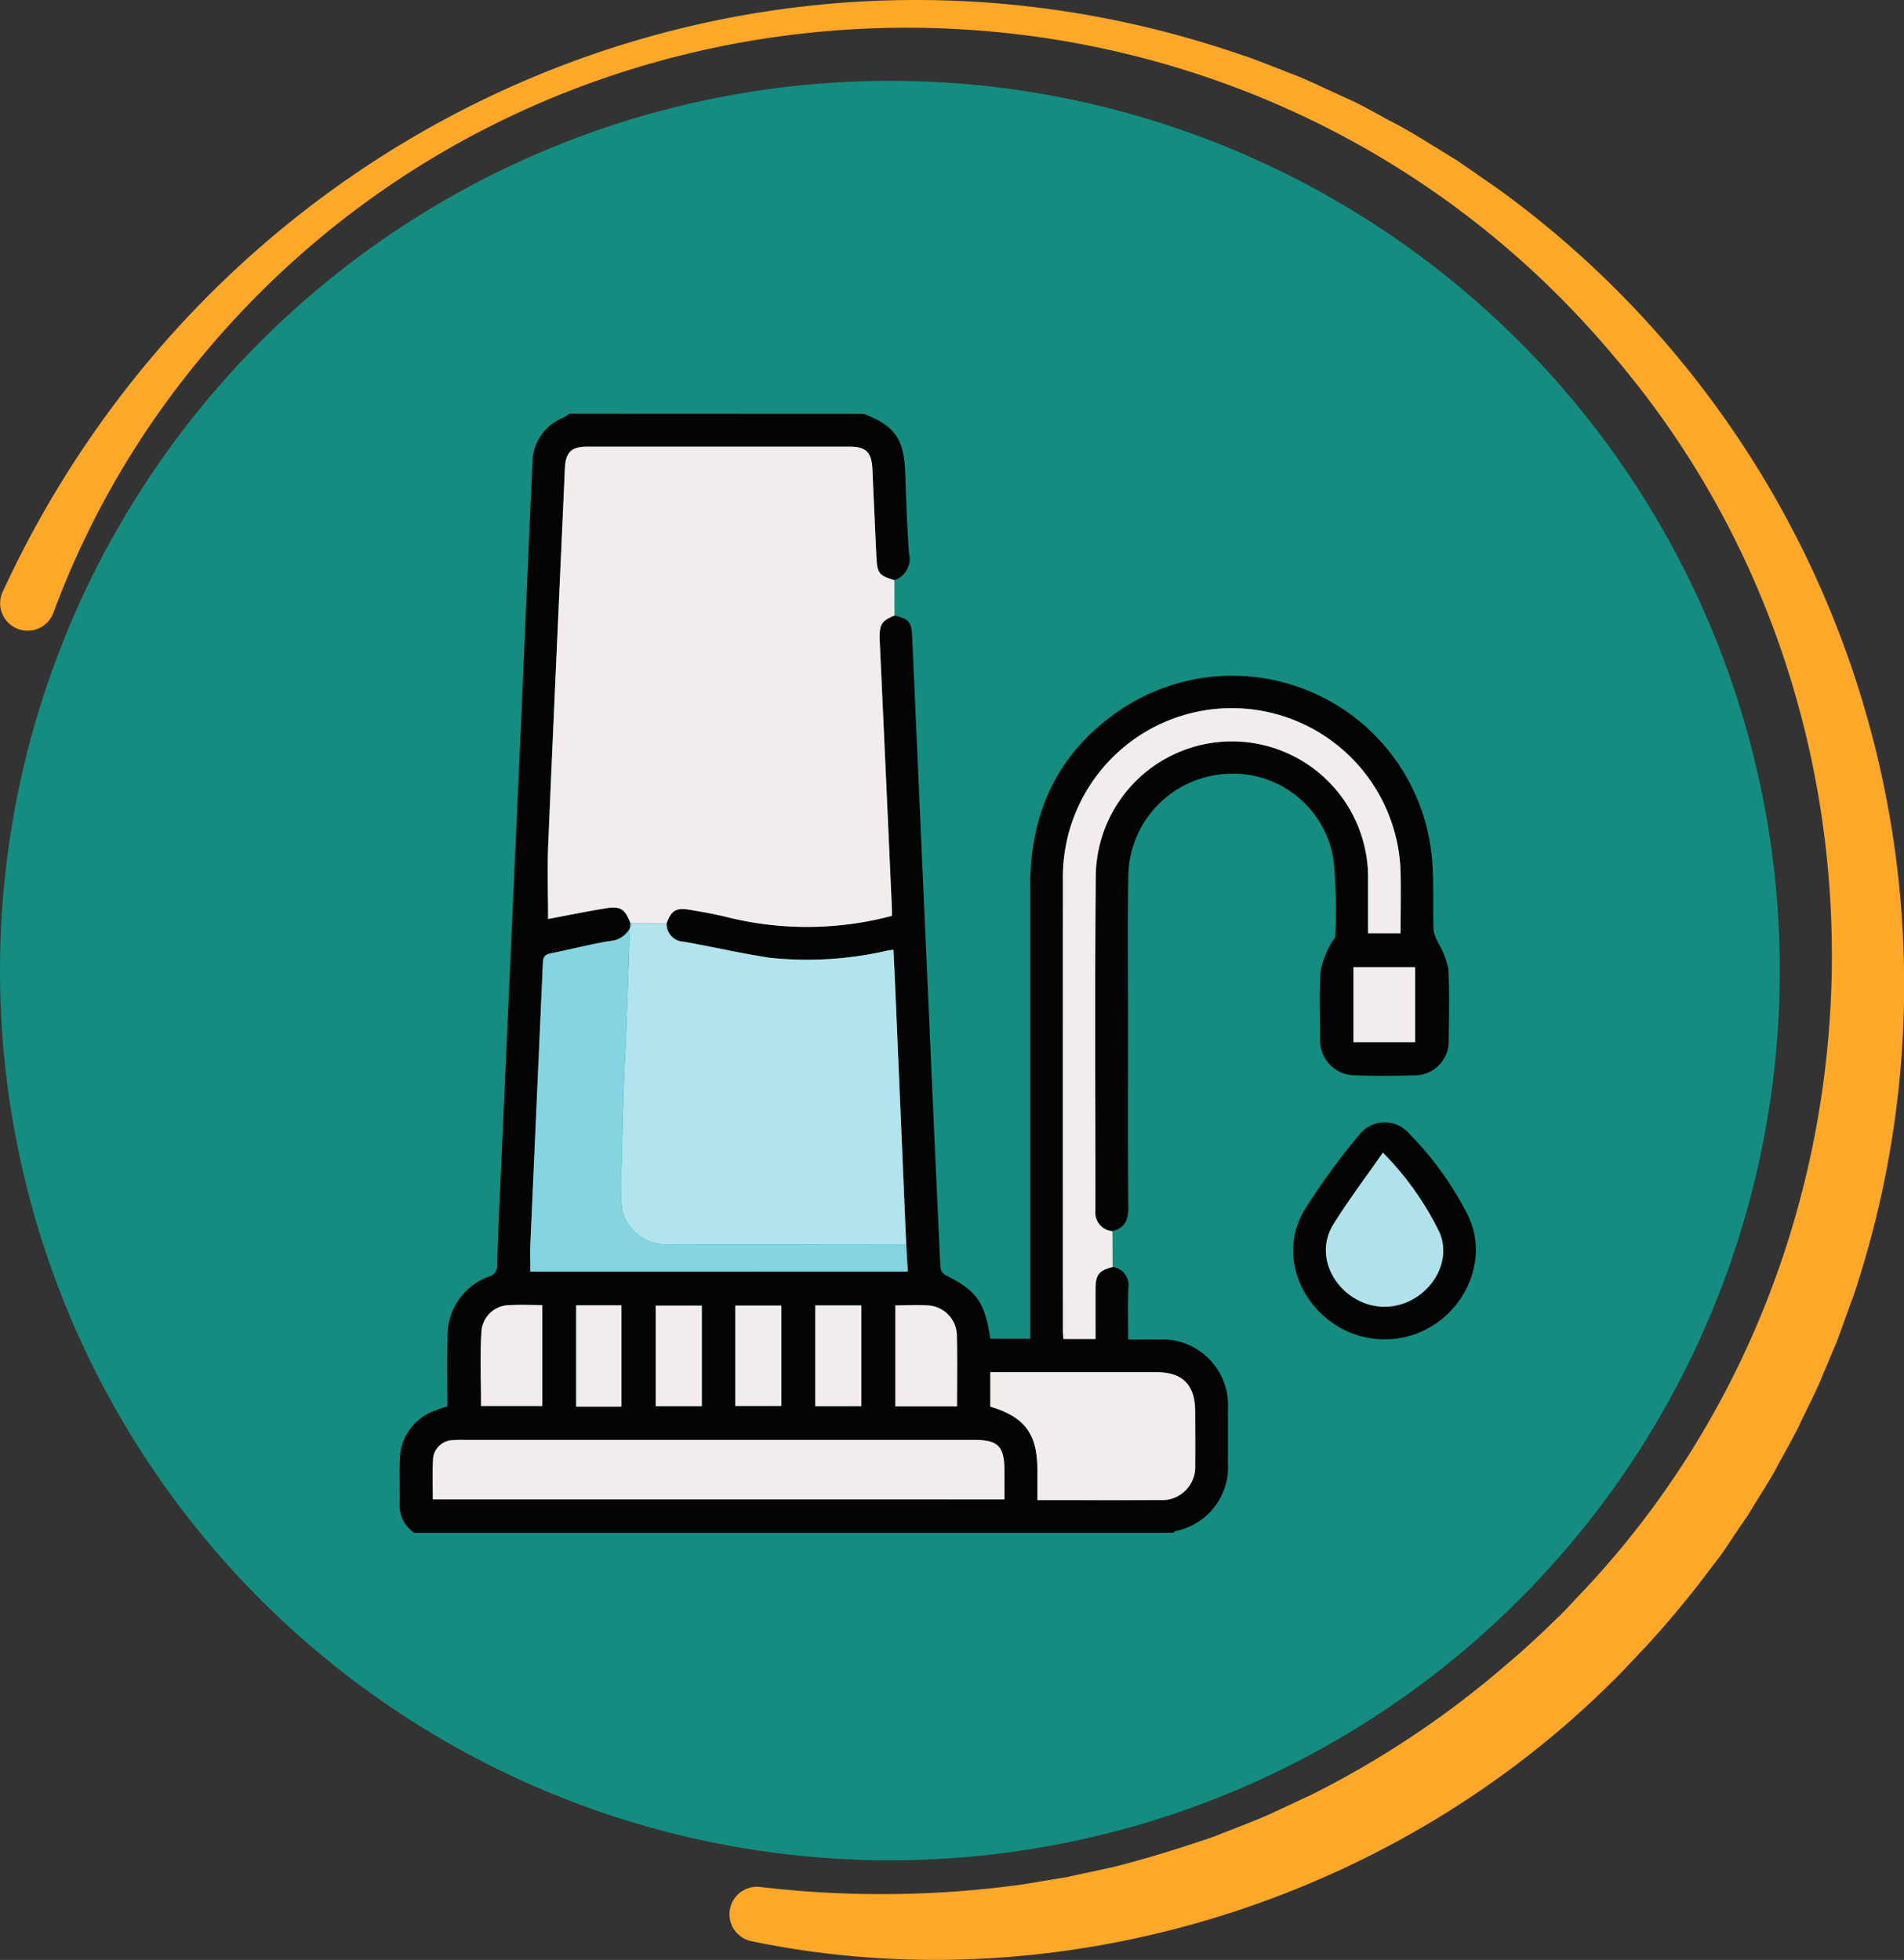 <svg xmlns="http://www.w3.org/2000/svg" width="133.722" height="137.678" viewBox="0 0 133.722 137.678">
  <rect x="0" y="0" width="133.722" height="137.678" fill="#333333" stroke="none"/>
  <g id="Grupo_883419" data-name="Grupo 883419" transform="translate(-370 -14542.322)">
    <circle id="Elipse_5213" data-name="Elipse 5213" cx="62.5" cy="62.5" r="62.5" transform="translate(370 14548)" fill="#148d80"/>
    <g id="Grupo_877831" data-name="Grupo 877831" transform="translate(249.167 13928.948)">
      <path id="Trazado_617709" data-name="Trazado 617709" d="M181.5,642.449c2.222.86,2.832,1.77,2.913,4.239.061,1.859.13,3.719.263,5.574a1.571,1.571,0,0,1-1.031,1.865c-1.091-.335-1.205-.477-1.263-1.674q-.147-3.066-.28-6.133c-.051-1.168-.444-1.571-1.589-1.571q-9.231,0-18.463,0c-1.1,0-1.495.413-1.544,1.527-.391,8.792-.8,17.583-1.169,26.375-.075,1.781-.011,3.567-.011,5.276,1.237-.232,2.631-.521,4.037-.747,1.06-.17,1.357.04,1.742,1.027l-.019.323-.014.062a1.726,1.726,0,0,1-1.4.883c-1.4.233-2.784.594-4.18.873-.413.083-.508.286-.525.679q-.428,9.879-.88,19.758c-.028.627,0,1.257,0,1.91H184.59l-.114-1.919q-.377-8.846-.754-17.691c-.042-.984-.091-1.967-.139-3-.2.029-.322.044-.443.065a25.108,25.108,0,0,1-8.208.505c-2.037-.306-4.049-.773-6.078-1.133a1.239,1.239,0,0,1-1.2-1.316c.333-.868.654-1.087,1.555-.938.979.162,1.96.334,2.919.583a23.239,23.239,0,0,0,11.347-.147c0-.176.006-.327,0-.478q-.425-9.386-.854-18.772c-.055-1.184.09-1.469,1.034-1.842,1.009.231,1.2.453,1.243,1.508q.69,15.522,1.377,31.045.293,6.592.6,13.183a.776.776,0,0,0,.313.574c2.233,1.106,2.8,1.884,3.2,4.493h2.8v-.89q0-15.463,0-30.927c-.006-5.269,2.03-9.5,6.43-12.427A14.083,14.083,0,0,1,221.34,673.1c.245,1.864.1,3.777.181,5.666a3.1,3.1,0,0,0,.365.917,5.992,5.992,0,0,1,.665,1.73c.092,1.658.046,3.324.029,4.986a2.4,2.4,0,0,1-2.433,2.514c-1.377.047-2.758.046-4.135,0a2.451,2.451,0,0,1-2.462-2.585c-.018-1.586-.078-3.177.031-4.756a6.706,6.706,0,0,1,.739-1.937c.073-.175.293-.328.292-.49a36.48,36.48,0,0,0-.121-5.36,7.144,7.144,0,0,0-7.958-6.01,7.272,7.272,0,0,0-6.457,7.186c-.055,3.376-.014,6.753-.015,10.13,0,4.374-.018,8.749.015,13.122.007.867-.252,1.423-1.11,1.639a1.307,1.307,0,0,1-1.2-1.422c.008-7.879-.049-15.758.029-23.636a9.564,9.564,0,1,1,19.124.434c.006,1.221,0,2.442,0,3.693H219.2c0-1.473.026-2.9,0-4.33a11.862,11.862,0,0,0-23.716.59q-.028,15.847,0,31.694c0,.172.019.344.032.549h2.259c0-1.2,0-2.346,0-3.5,0-1.014.234-1.3,1.2-1.556a1.287,1.287,0,0,1,1.1,1.49c-.037,1.17-.009,2.343-.009,3.606.766,0,1.471-.006,2.176,0a4.617,4.617,0,0,1,4.831,4.883q.009,1.879,0,3.758a4.593,4.593,0,0,1-3.721,4.829c-.037.01-.061.071-.091.108H149.936a2.267,2.267,0,0,1-1.039-1.835c.031-1.073-.023-2.15.017-3.222a3.694,3.694,0,0,1,2.194-3.414,11.173,11.173,0,0,1,1.149-.41c0-1.629-.035-3.24.009-4.848a4.406,4.406,0,0,1,2.916-4.27.77.77,0,0,0,.571-.827c.048-1.789.128-3.578.208-5.366q.655-14.639,1.315-29.278c.322-7.23.623-14.461.952-21.691a3.424,3.424,0,0,1,2.164-3.166,3.1,3.1,0,0,0,.423-.275ZM151.232,718.7h40.145c0-.683,0-1.322,0-1.961,0-1.795-.42-2.22-2.2-2.22H153.419a6.6,6.6,0,0,0-.764.022,1.423,1.423,0,0,0-1.412,1.434C151.194,716.861,151.232,717.754,151.232,718.7Zm42.461.053c2.928,0,5.781.008,8.635,0a2.324,2.324,0,0,0,2.442-2.458c.015-1.252,0-2.5,0-3.755,0-1.887-.874-2.77-2.751-2.772q-5.163-.005-10.327,0h-1.311v2.42c2.434.73,3.308,1.916,3.309,4.47C193.692,717.337,193.692,718.021,193.692,718.751Zm-34.773-13.7c-.806,0-1.544-.037-2.277.009a1.99,1.99,0,0,0-1.994,1.777c-.114,1.766-.031,3.544-.031,5.306h4.3Zm29.126,7.115c0-1.7.032-3.305-.011-4.909a2.14,2.14,0,0,0-1.884-2.168c-.8-.077-1.614-.015-2.435-.015v7.093Zm-17.922-7.076h-3.239v7.06h3.239Zm2.356,7.047h3.228v-7.051h-3.228Zm43.407-25.559h4.338v-5.261h-4.338Zm-51.413,25.607v-7.116H161.3v7.116Zm13.62-.032h3.23v-7.075h-3.23Z" fill="#040404"/>
      <path id="Trazado_617710" data-name="Trazado 617710" d="M224.085,665.545c-.944.373-1.089.658-1.034,1.842q.434,9.385.854,18.772c.007.151,0,.3,0,.478a23.24,23.24,0,0,1-11.347.147c-.959-.249-1.94-.421-2.919-.583-.9-.149-1.222.07-1.555.939l-2.406.02a1.1,1.1,0,0,0-.142-.023c-.385-.986-.682-1.2-1.742-1.027-1.405.225-2.8.515-4.037.747,0-1.709-.064-3.5.011-5.276.37-8.792.778-17.583,1.169-26.375.05-1.114.446-1.527,1.544-1.527q9.231,0,18.463,0c1.144,0,1.538.4,1.589,1.571q.133,3.067.28,6.133c.058,1.2.171,1.339,1.263,1.674Q224.08,664.3,224.085,665.545Z" transform="translate(-40.43 -8.928)" fill="#f2edec"/>
      <path id="Trazado_617711" data-name="Trazado 617711" d="M379.94,782.659c-.969.251-1.2.542-1.2,1.556-.005,1.149,0,2.3,0,3.5h-2.259c-.012-.205-.032-.377-.032-.549q0-15.847,0-31.694a11.862,11.862,0,0,1,23.716-.59c.031,1.428,0,2.857,0,4.33h-2.284c0-1.252,0-2.472,0-3.693a9.564,9.564,0,1,0-19.124-.434c-.078,7.878-.021,15.757-.029,23.636a1.307,1.307,0,0,0,1.2,1.422Z" transform="translate(-180.966 -80.283)" fill="#f2edec"/>
      <path id="Trazado_617712" data-name="Trazado 617712" d="M461.914,900.812c-4.636.019-8.049-5.056-5.608-9.112a47.334,47.334,0,0,1,3.915-5.355,2.256,2.256,0,0,1,3.353-.053,22.99,22.99,0,0,1,4.193,5.808C469.643,895.935,466.565,900.82,461.914,900.812Zm-.119-13.113c-1.223,1.762-2.421,3.346-3.466,5.025-1.614,2.594.667,5.755,3.519,5.8,2.768.04,4.943-2.777,3.939-5.187A20.966,20.966,0,0,0,461.794,887.7Z" transform="translate(-243.84 -193.358)" fill="#040404"/>
      <path id="Trazado_617713" data-name="Trazado 617713" d="M225.625,817.174l2.406-.021a1.239,1.239,0,0,0,1.2,1.316c2.029.36,4.041.827,6.078,1.133a25.11,25.11,0,0,0,8.208-.505c.121-.022.242-.036.443-.065.048,1.031.1,2.014.139,3q.378,8.845.754,17.691-8.458,0-16.917.005a3.16,3.16,0,0,1-3.037-2.442,17.489,17.489,0,0,1-.03-3.1q.06-2.906.159-5.811c.04-1.2.113-2.391.159-3.587q.138-3.624.262-7.249l.014-.062Z" transform="translate(-60.377 -138.944)" fill="#b2e4ed"/>
      <path id="Trazado_617714" data-name="Trazado 617714" d="M200.715,819.025q-.13,3.625-.262,7.249c-.045,1.2-.119,2.391-.159,3.587q-.1,2.905-.159,5.811a17.49,17.49,0,0,0,.03,3.1,3.16,3.16,0,0,0,3.037,2.442q8.458.01,16.917-.006c.037.627.075,1.254.114,1.919H193.722c0-.654-.024-1.283,0-1.91q.437-9.879.88-19.758c.017-.393.112-.6.525-.679,1.4-.279,2.777-.64,4.18-.873A1.726,1.726,0,0,0,200.715,819.025Z" transform="translate(-35.643 -140.432)" fill="#84d4e1"/>
      <path id="Trazado_617715" data-name="Trazado 617715" d="M160.253,998.707c0-.943-.038-1.836.011-2.724a1.423,1.423,0,0,1,1.412-1.434,6.589,6.589,0,0,1,.764-.022H198.2c1.775,0,2.195.425,2.2,2.22,0,.639,0,1.277,0,1.961Z" transform="translate(-9.021 -280.009)" fill="#f2edec"/>
      <path id="Trazado_617716" data-name="Trazado 617716" d="M354.884,980.283c0-.729,0-1.414,0-2.1,0-2.554-.875-3.74-3.309-4.47v-2.42h1.311q5.163,0,10.327,0c1.877,0,2.749.885,2.751,2.772,0,1.252.012,2.5,0,3.755a2.324,2.324,0,0,1-2.442,2.458C360.666,980.291,357.812,980.283,354.884,980.283Z" transform="translate(-161.192 -261.532)" fill="#f2edec"/>
      <path id="Trazado_617717" data-name="Trazado 617717" d="M181.034,948.214V955.3h-4.3c0-1.761-.083-3.54.031-5.306a1.99,1.99,0,0,1,1.994-1.777C179.49,948.177,180.228,948.214,181.034,948.214Z" transform="translate(-22.115 -243.165)" fill="#f2edec"/>
      <path id="Trazado_617718" data-name="Trazado 617718" d="M323.329,955.379H319v-7.093c.821,0,1.635-.062,2.435.015a2.14,2.14,0,0,1,1.884,2.168C323.361,952.074,323.329,953.68,323.329,955.379Z" transform="translate(-135.284 -243.215)" fill="#f2edec"/>
      <path id="Trazado_617719" data-name="Trazado 617719" d="M240.01,948.462v7.06h-3.239v-7.06Z" transform="translate(-69.888 -243.374)" fill="#f2edec"/>
      <path id="Trazado_617720" data-name="Trazado 617720" d="M264.105,955.495v-7.051h3.228v7.051Z" transform="translate(-91.627 -243.36)" fill="#f2edec"/>
      <path id="Trazado_617721" data-name="Trazado 617721" d="M476.165,837.588v-5.261H480.5v5.261Z" transform="translate(-260.279 -151.011)" fill="#f2edec"/>
      <path id="Trazado_617722" data-name="Trazado 617722" d="M212.662,955.474h-3.174v-7.116h3.174Z" transform="translate(-48.189 -243.292)" fill="#f2edec"/>
      <path id="Trazado_617723" data-name="Trazado 617723" d="M291.532,955.479V948.4h3.23v7.075Z" transform="translate(-113.439 -243.328)" fill="#f2edec"/>
      <path id="Trazado_617724" data-name="Trazado 617724" d="M228.155,817.165l-.161.3q.009-.161.019-.323A1.056,1.056,0,0,1,228.155,817.165Z" transform="translate(-62.907 -138.935)" fill="#84d4e1"/>
      <path id="Trazado_617725" data-name="Trazado 617725" d="M470.724,895.963a20.965,20.965,0,0,1,3.992,5.635c1,2.41-1.17,5.227-3.939,5.187-2.852-.041-5.134-3.2-3.519-5.8C468.3,899.309,469.5,897.725,470.724,895.963Z" transform="translate(-252.769 -201.621)" fill="#b1e2eb"/>
    </g>
    <g id="Grupo_881806" data-name="Grupo 881806" transform="translate(370 14542.322)">
      <g id="Grupo_875403" data-name="Grupo 875403" transform="translate(0 0)">
        <path id="Trazado_612672" data-name="Trazado 612672" d="M742.946,514.331c15.253-33.089,52.448-49.655,87.048-37.717.7.215,2.633.982,3.358,1.27.627.219,1.584.654,2.2.943l2.177,1c1.036.48,2.151,1.161,3.18,1.679,1.222.651,2.931,1.753,4.117,2.466.595.4,2.339,1.623,2.964,2.049a69.019,69.019,0,0,1,24.933,77.8c-.3.742-.961,2.722-1.273,3.449-.239.552-.714,1.7-.954,2.259-.326.864-1.185,2.489-1.565,3.33-.5,1.034-1.2,2.227-1.738,3.244-.448.822-1.442,2.342-1.91,3.148-.464.623-1.605,2.427-2.086,3.035-.37.471-1.121,1.476-1.492,1.951-1.166,1.488-2.695,3.286-4,4.648-15.532,16.862-39.9,24.888-62.36,20.22a1.93,1.93,0,0,1,.587-3.811,72.6,72.6,0,0,0,18.194-.14c.795-.112,2.6-.435,3.353-.544.635-.153,2.636-.568,3.315-.725,2.373-.6,4.708-1.332,7.022-2.123,1.2-.492,2.482-.95,3.664-1.463.733-.324,2.371-1.111,3.067-1.421a66.411,66.411,0,0,0,13.995-9.36c.971-.8,2.406-2.143,3.317-3.042.454-.4,1.135-1.172,1.566-1.616,22.662-23.692,23.86-61.953,2.557-87-26.347-31.55-75.747-30.837-100.826,1.916a61.294,61.294,0,0,0-8.847,16.028,1.93,1.93,0,1,1-3.562-1.482Z" transform="translate(-742.764 -472.746)" fill="#fda829"/>
      </g>
    </g>
  </g>
</svg>
